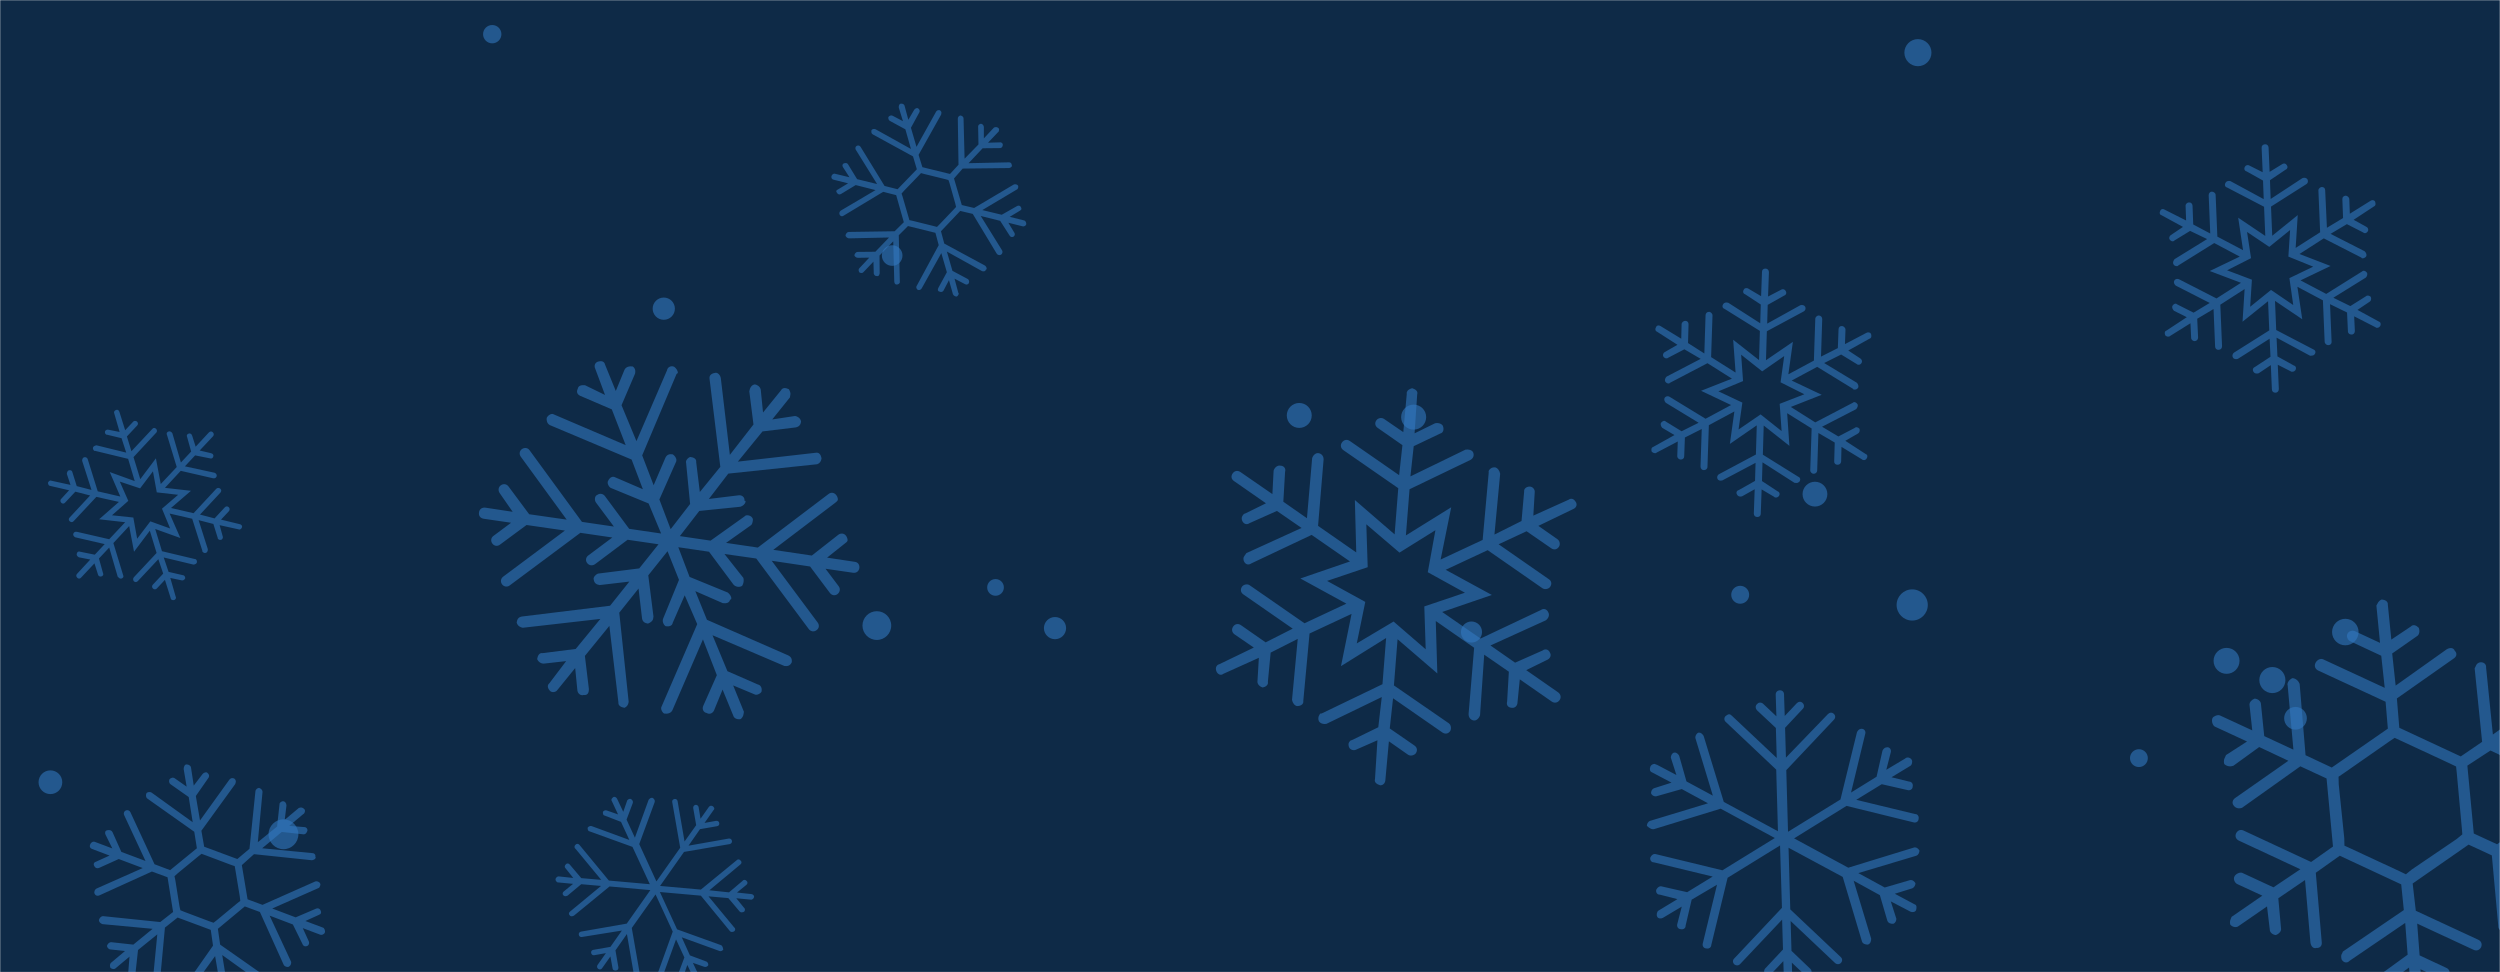 <svg xmlns="http://www.w3.org/2000/svg" version="1.1" xmlns:xlink="http://www.w3.org/1999/xlink" xmlns:svgjs="http://svgjs.dev/svgjs" width="1440" height="560" preserveAspectRatio="none" viewBox="0 0 1440 560"><g mask="url(&quot;#SvgjsMask1000&quot;)" fill="none"><rect width="1440" height="560" x="0" y="0" fill="#0e2a47"></rect><circle r="5.14" cx="1232.01" cy="436.68" filter="url(#SvgjsFilter1001)" fill="rgba(51, 121, 194, 0.58)"></circle><circle r="7.185" cx="748.375" cy="239.295" filter="url(#SvgjsFilter1001)" fill="rgba(51, 121, 194, 0.58)"></circle><circle r="6.835" cx="29.035" cy="450.565" filter="url(#SvgjsFilter1001)" fill="rgba(51, 121, 194, 0.58)"></circle><circle r="8.595" cx="163.275" cy="480.545" filter="url(#SvgjsFilter1001)" fill="rgba(51, 121, 194, 0.58)"></circle><circle r="5.94" cx="513.89" cy="147.19" filter="url(#SvgjsFilter1001)" fill="rgba(51, 121, 194, 0.58)"></circle><circle r="6.385" cx="607.685" cy="361.795" filter="url(#SvgjsFilter1001)" fill="rgba(51, 121, 194, 0.58)"></circle><circle r="8.98" cx="1101.43" cy="348.46" filter="url(#SvgjsFilter1001)" fill="rgba(51, 121, 194, 0.58)"></circle><circle r="7.21" cx="814.26" cy="240.26" filter="url(#SvgjsFilter1001)" fill="rgba(51, 121, 194, 0.58)"></circle><circle r="6.405" cx="382.335" cy="177.795" filter="url(#SvgjsFilter1001)" fill="rgba(51, 121, 194, 0.58)"></circle><circle r="7.8" cx="1104.72" cy="30.33" filter="url(#SvgjsFilter1001)" fill="rgba(51, 121, 194, 0.58)"></circle><circle r="6.075" cx="847.575" cy="364.055" filter="url(#SvgjsFilter1001)" fill="rgba(51, 121, 194, 0.58)"></circle><circle r="7.635" cx="1350.905" cy="364.065" filter="url(#SvgjsFilter1001)" fill="rgba(51, 121, 194, 0.58)"></circle><circle r="5.28" cx="283.53" cy="19.69" filter="url(#SvgjsFilter1001)" fill="rgba(51, 121, 194, 0.58)"></circle><circle r="7.515" cx="1308.885" cy="391.715" filter="url(#SvgjsFilter1001)" fill="rgba(51, 121, 194, 0.58)"></circle><circle r="7.145" cx="1045.415" cy="284.625" filter="url(#SvgjsFilter1001)" fill="rgba(51, 121, 194, 0.58)"></circle><circle r="4.81" cx="573.42" cy="338.35" filter="url(#SvgjsFilter1001)" fill="rgba(51, 121, 194, 0.58)"></circle><circle r="5.165" cx="1002.355" cy="342.585" filter="url(#SvgjsFilter1001)" fill="rgba(51, 121, 194, 0.58)"></circle><circle r="8.28" cx="505.06" cy="360.33" filter="url(#SvgjsFilter1001)" fill="rgba(51, 121, 194, 0.58)"></circle><circle r="7.475" cx="1282.495" cy="380.655" filter="url(#SvgjsFilter1001)" fill="rgba(51, 121, 194, 0.58)"></circle><circle r="6.54" cx="1322.21" cy="413.73" filter="url(#SvgjsFilter1001)" fill="rgba(51, 121, 194, 0.58)"></circle><path d="M408.7 218.2L414.9 268.9 403.1 283.4 401 266.2C401.3 264.3 399.5 263.4 397.6 263.2 396.3 263.6 394.7 265.3 395.2 266.7L397.5 290.3 386.3 304.8 379.8 287.7 389.5 265.8C389.5 265.8 389.6 265.2 389.6 265.2 389.7 263.9 388.7 262.5 387.5 261.7 385.6 261.4 384.2 261.8 383.3 263.6L376.5 279.5 369.9 262.3 389.7 215.4C389.7 215.4 390.4 214.9 390.4 214.9 390.6 213.6 389.5 212.2 388.4 211.3 386.6 210.4 384.5 211.4 384.2 213.3L366.6 254.1 358 233.4 365.8 215.2C365.8 215.2 365.8 215.2 365.9 214.5 366.1 213.3 365.7 211.9 364.5 211.1 362.6 210.8 360.6 211.2 359.7 213L354.7 225.2 348.5 210C348.1 208 346.2 207.8 344.8 208.2 342.9 208.6 341.9 210.4 342.9 212.5L348.5 227.5 337 221.9C335.1 221.7 333.1 222 332.8 223.9 331.9 225.7 332.4 227.1 334.2 228L352.4 235.8 360.4 256.4 319 238.7C317.9 237.9 315.8 238.9 314.9 240.7 314.7 242 315 244 316.8 244.9L363.8 264.7 370.3 281.8 354.5 275C352.7 274 351.2 275.1 350.3 276.9 349.5 278.1 350.5 280.2 351.7 281L373.6 290 380.8 307.3 362.4 304.6 348.4 285.7C347.3 284.3 345.4 284 344 285.1 342.6 285.5 342.2 288 343.3 289.5L353.6 303.3 335.2 300.6 305 259.3C304 257.9 302.1 257.6 300.6 258.7 299.2 259.7 298.9 261.6 300 263.1L326.4 299.3 304.8 296.2 292.9 280.2C291.8 278.7 289.9 278.5 288.5 279.5 287 280.6 286.8 282.5 287.8 284L295.3 294.8 279.5 292.4C277.6 292.2 276.1 293.3 275.9 295.2 275.6 297.1 276.7 298.5 278.6 298.8L294.4 301.1 284.2 308.7C282.8 309.7 282.5 311.6 283.6 313.1S286.6 314.8 288 313.7L303.3 302.4 325.4 305.6 289.9 332.1C288.4 333.2 288.1 335.1 289.2 336.6 290.3 338 292.2 338.3 293.6 337.2L334.3 306.9 352.7 309.6 338.9 319.9C337.4 321 337.1 322.9 338.2 324.3 339.3 325.8 341.2 326 342.7 325L361.5 310.9 379.3 313.5 368.2 327.4 344.4 330.4C343.1 330.9 341.5 332.6 342 333.9 342.3 335.9 343.5 336.7 345.4 337L362.5 335 351.4 348.9 300.7 355.1C298.7 355.4 297.9 356.6 297.6 358.5 298 360.5 299.8 361.4 301.1 361.6L345.8 356.5 331.6 373.8 312.5 376.2C310.6 375.9 309.7 377.7 309.4 379.6 309.9 381 311.6 382.5 313.6 382.2L326.1 380.8 316.4 393.6C315 394.7 315.4 396.7 317.1 398.2 318.2 399 320.2 398.7 321 397.5L331.3 384.8 332.6 397.9C333 399.9 334.8 400.8 336.2 400.3 338.1 400.6 338.9 399.4 339.1 398.2 339.2 397.5 339.2 397.5 339.2 396.9L336.9 377.8 351 360.5 356.2 404.6C356 406.5 357.8 407.4 359.7 407.7 361 407.2 361.8 406 362 404.8 362.1 404.1 362.1 404.1 362.1 404.1L356.7 352.9 367.8 339 369.8 356.1C370.1 358.1 371.3 358.9 373.2 359.2 374.6 358.7 376 357.7 376.2 356.4 376.3 355.8 376.3 355.8 376.4 355.1L373.4 331.4 384.5 317.5 391.1 334 382.1 356C381.2 357.8 382.2 359.9 383.4 360.7 385.3 361 387.2 360.6 387.5 358.7L394.4 342.9 401.6 359.5 381.1 406.9C380.3 408.1 381.3 410.2 382.5 411 384.4 411.3 386.4 410.9 387.3 409.1L404.9 368.3 412.9 388.9 405.1 406.5C404.2 408.4 405.2 410.4 407.1 410.7 408.3 411.5 410.2 411.2 411.2 409.4L416.2 397.2 422.4 412.3C422.8 413.7 424.6 414.6 426.6 414.2 427.3 413.7 428.2 412.5 428.3 411.2 428.3 411.2 428.4 410.6 428.5 410L422.3 394.8 434.5 399.9C435.7 400.7 437.8 399.7 438.6 398.5 438.7 397.9 438.7 397.9 438.7 397.9 439 396 437.9 394.5 436.6 394.3L419 386.6 410.4 365.9 451.8 383.6C453.7 383.9 455.1 383.4 456 381.6 456 381.6 456.1 381 456.1 381 456.2 379.7 455.8 378.4 454 377.5L407.2 357 400.5 340.5 416.3 347.4C418.2 347.7 420.2 347.3 420.5 345.4 421.1 345.5 421.2 344.9 421.2 344.9 421.4 343.6 420.3 342.2 419.2 341.3L397.2 332.3 390.7 315.2 408.4 317.8 422.4 336.6C423.5 338.1 426.1 338.5 427.5 337.4 428.3 336.2 428.6 334.3 428.2 332.9L417.3 319.1 435.6 321.7 465.9 362.4C467 363.8 468.9 364.1 470.3 363 471.8 362 472.1 360.1 471 358.6L444.5 323 466.6 326.3 478 341.5C479.1 343 481 343.3 482.4 342.2S484.2 339.2 483.1 337.7L475.5 327.6 491.3 329.9C493.2 330.2 494.7 329.1 495 327.2 495.2 325.3 494.2 323.8 492.3 323.6L476.4 321.2 486.7 313C487.4 312.5 488.1 312 488.2 311.3 488.3 310.7 487.9 309.3 487.3 308.6 486.3 307.2 484.4 306.9 482.9 308L467.6 320 445.4 316.7 481.1 289.6C481.8 289 482.5 288.5 482.6 287.9 482.7 287.2 482.3 285.9 481.7 285.2 480.6 283.7 478.7 283.4 477.3 284.5L436.5 315.4 418.2 312.7 432.6 302.5C433.3 302 433.5 300.7 433.6 300.1 433.7 299.5 433.8 298.8 433.2 298.1 432.2 296.7 429.6 296.3 428.8 297.5L409.3 311.4 391.6 308.8 402.8 294.3 426.4 291.9C427.8 291.5 429.2 290.4 429.4 289.1 429.5 288.5 429.5 288.5 428.8 288.4 429.1 286.5 427.4 285 425.4 285.3L408.3 287.4 419.5 272.8 470.7 267.4C472.1 266.9 472.9 265.8 473.1 264.5 473.2 263.9 473.2 263.9 473.2 263.9 472.8 261.9 471.8 260.4 469.8 260.8L425 265.9 439.2 248.5 458.3 246.2C460.3 245.8 461.1 244.6 461.3 243.4 461.3 243.4 461.4 242.7 461.4 242.7 461 240.7 459.2 239.8 458 239.6L444.8 241.6 455 228.9C455.1 228.2 455.2 227.6 455.3 227 455.4 226.3 454.9 225 454.4 224.2 452.6 223.3 450.7 223.1 449.8 224.9L439.5 237.6 438.2 224.5C437.8 222.5 436 221.6 434.8 221.4 432.8 221.7 431.9 223.5 431.6 225.4L434 244.5 420.4 262 415.2 217.9C414.9 215.9 413.2 214.3 411.8 214.8 409.8 215.1 408.4 216.2 408.7 218.2Z" fill="rgba(51, 121, 194, 0.58)"></path><path d="M704.7 388.1L725.1 378.9 724.3 392.4C724.1 393.8 725.3 395.4 727.3 396 729 395.7 730.7 394.5 730.3 392.7L731.9 375.9 747.5 368 744.2 403.1C744.5 404.9 745.7 406.5 747.1 406.7 749.4 406.7 751 405.5 750.7 403.7L754.3 364.9 778.5 353.6 772.4 383.7 798.4 367.5 796.3 394.1 761.2 411C760.7 410.7 760.3 411.2 760 411.7 759.3 412.8 759.1 414.2 759.7 415.4 760.4 416.7 762.4 417.3 764.1 416.9L795.9 401.5 793.9 418.9 778.7 426.3C777.8 426.4 777.5 426.9 777.1 427.5 776.7 428 776.5 429.4 777.2 430.7 777.9 431.9 779.8 432.5 781.1 431.8L793.4 426.4 792 448.7C791.4 450.6 793 451.7 794.9 452.3 796.3 452.5 798 451.3 798 449L800 427 811 434.7C812.6 435.8 814.8 434.9 815.5 433.9 816.6 432.3 816.3 430.5 814.7 429.4L800.5 419.6 802.4 402.2 830.8 421.9C832.4 423 834.2 422.7 835.3 421.1 836 420 836 417.7 834.5 416.6L802.9 394.8 805 368.2 827.9 387.9 827 357.7 849.1 373.1 845.9 411.3C845.9 413.7 847.5 414.8 848.9 415 850.3 415.2 851.9 413.9 852.5 412L854.9 377.1 869.1 386.9 868.1 404.1C867.5 406.1 868.7 407.7 871 407.7 872.4 407.9 874.1 406.7 874.1 404.4L875.4 391.3 893.8 404.1C895.4 405.2 897.2 404.8 898.3 403.3S899 399.9 897.5 398.8L879.1 386 890.9 380.2C893 379.4 893.6 377.4 892.9 376.2 892.1 374 890.1 373.5 888.5 374.7L872.7 381.7 858.5 371.8 890.4 357.3C892 356.1 892.6 354.2 891.9 352.9 891.1 350.8 889.1 350.2 887.5 351.4L852.8 367.8 830.7 352.5 859.3 342.7 832.7 328.2 856.9 316.9 888.4 338.8C890 339.9 892.2 339.1 892.9 338 894 336.4 893.7 334.6 892.1 333.6L863.2 313.5 879.3 306 893.5 315.8C895.1 316.9 896.8 316.6 897.9 315 898.7 314 898.7 311.7 897.1 310.6L886.1 302.9 906 293.3C908.1 292.5 908.7 290.5 907.5 288.9 906.8 287.7 905.2 286.6 903.6 287.8L883.2 297 884 283.5C884.2 282.1 883 280.5 881.5 280.3 880.1 280.1 878.9 280.8 878.5 281.3 878.1 281.8 877.8 282.3 877.9 283.2L876.4 300.1 860.8 307.9 864.1 272.9C863.8 271.1 862.6 269.5 861.2 269.2 859.7 269 858.5 269.7 857.7 270.8 857.4 271.3 857.4 271.3 857.5 272.2L854 311 829.8 322.3 835.9 292.2 809.8 308.4 811.9 281.8 847 264.9C848.3 264.2 849.4 262.6 848.5 260.5 847.8 259.2 845.9 258.7 844.1 259L812.4 274.4 814.3 257 829.6 249.7C831.3 249.3 831.9 247.4 831.1 245.3 830.4 244 828.4 243.4 826.6 243.8L814.8 249.6 816.3 227.2C816.9 225.3 815.3 224.2 813.4 223.6 812.5 223.8 811.2 224.5 810.8 225 810.5 225.5 810.1 226.1 810.3 226.9L808.3 248.9 797.2 241.3C795.6 240.2 793.5 241 792.8 242.1L792.8 242.1C791.7 243.6 792 245.4 793.6 246.5L807.8 256.4 805.9 273.7 777.5 254C775.9 252.9 774.1 253.3 773 254.8S772.2 258.2 773.8 259.3L805.4 281.2 803.3 307.8 780.4 288 781.2 318.2 759.2 302.9 762.4 264.6C762.4 262.3 760.8 261.2 759.4 261 758 260.8 756.4 262 755.8 263.9L752.8 298.5 739.2 289 740.2 271.8C740.8 269.9 739.6 268.2 737.3 268.2 735.8 268 734.2 269.2 733.6 271.1L732.9 284.6 714.5 271.9C712.9 270.8 711.1 271.1 710 272.7S709.2 276 710.8 277.1L729.2 289.9 717.4 295.7C716.5 295.9 716.1 296.4 715.8 296.9 715 298 715.2 298.9 715.4 299.7 716.2 301.9 718.2 302.5 719.8 301.3L735.5 294.3 749.7 304.1 717.9 318.6C717.5 319.1 717.1 319.7 716.8 320.2 716 321.2 716.2 322.1 716.4 323 717.2 325.2 719.1 325.7 720.8 324.5L755.5 308.1 777.6 323.4 749 333.2 775.5 347.7 751.4 359 719.8 337.1C718.2 336 716.1 336.9 715.4 337.9 714.3 339.5 714.6 341.3 716.2 342.4L744.6 362.1 729 370 714.8 360.1C713.2 359 711.4 359.3 710.3 360.9S709.6 364.3 711.1 365.4L722.2 373 702.3 382.6C701.4 382.8 701 383.3 700.7 383.8 700.3 384.3 700.1 385.7 700.8 387 701.5 388.3 703.1 389.4 704.7 388.1ZM764.4 334.6L787.8 326.7 787 302 806.1 318.3 826.8 305.4 822.4 329.6 843.8 341.4 820.4 349.3 821.2 374 802.7 358 781.5 370.6 786.4 346.7 764.4 334.6Z" fill="rgba(51, 121, 194, 0.58)"></path><path d="M551.7 68.4L552.1 94.9 547.2 100.2 531.3 96.3 529.1 89.2 542.1 66C542.2 65.7 542.2 65.7 542.2 65.4 542.4 64.8 542.2 64.1 541.4 63.5 540.4 63.3 539.7 63.5 539.2 64.3L527.9 84.6 524.7 73.6 529.6 64.6C529.6 64.6 529.7 64.3 529.7 64.3 529.8 63.7 529.7 63 528.8 62.4 528.3 62 527.2 62.4 526.6 63.2L523.2 69 521 60.8C520.8 60.1 519.9 59.6 518.9 59.7S517.6 61 517.7 62L520.1 69.8 514.2 66.7C513.4 66.2 512.3 66.6 511.7 67.4 511.6 68.1 511.7 69.1 512.5 69.6L521.5 74.5 524.7 85.8 504.4 74.5C503.5 74 502.4 74.4 502 74.9 501.8 75.9 501.8 76.9 502.7 77.4L525.9 90.1 528.1 97.5 517 109 509.5 107.1 495.7 84.6C495.2 83.8 494.3 83.6 493.5 84S492.5 85.4 492.9 86.2L505.2 106 493.7 103.2 488.5 94.7C488.1 93.9 487.1 93.7 486.1 94.1S485.1 95.5 485.5 96.2L489.3 102.1 481 100.1C480 99.8 479.2 100.6 478.9 101.5 478.7 102.5 479.2 103.3 480.1 103.5L488.5 105.6 482.7 109.1C481.6 109.5 481.4 110.4 482.2 111.2 482.6 112 483.6 112.2 484.3 111.8L492.9 106.6 504.3 109.5 484.3 121.3C483.5 121.8 483.2 123 483.7 123.8S485.1 124.8 485.8 124.3L508.7 110.5 516.2 112.4 520.6 128 515.3 133.2 488.8 133.6C487.8 133.7 487.3 134.6 487 135.5 487.1 136.5 488 137.1 488.9 137.3L512.1 136.8 504.2 145 493.9 145.1C492.9 145.2 492.4 146.1 492.1 147 492.3 147.7 493.1 148.5 494.1 148.5L500.7 148.4 494.9 154.6C494.4 155.1 494.5 156.1 495 156.9 495.8 157.4 496.8 157.4 497.3 156.8L503.1 150.7 503.3 157.7C503.5 158.4 504.3 159.2 505 159 505.9 159.3 506.4 158.7 506.6 157.8 506.6 157.8 506.7 157.5 506.7 157.5L506.6 147.2 514.5 139 515.1 162.2C515.2 163.2 515.6 164 516.6 163.9 517.6 163.8 518.1 163.3 518.3 162.7 518.3 162.3 518.3 162.3 518.3 162.3L517.7 135.5 523 130.2 538.8 134.1 540.7 141.2 528 164.7C527.5 165.3 527.9 166.3 528.4 166.8 529.3 167.4 530.4 167 530.9 166.1L542.2 145.8 545.4 156.8 540.5 165.8C540 166.7 540.1 167.7 541 167.9 541.9 168.5 543 168.1 543.4 167.5L546.6 161.4 548.9 169.5C549.3 170.3 550.2 170.9 551.2 170.8 551.6 170.5 552 170 552.2 169.4 552.3 169.1 552.3 169.1 552 168.7L549.8 160.5 555.9 163.7C556.8 164.2 557.5 163.8 558 163.2 558.1 162.9 558.1 162.9 558.2 162.6 558.3 162 558.1 161.3 557.6 160.8L548.6 156 545.4 144.9 565.7 156.2C566.6 156.4 567.6 156.4 567.8 155.4 568.2 155.2 568.2 155.2 568.3 154.9 568.4 154.3 568 153.5 567.4 153L543.9 140.3 542 133.2 553.1 121.5 560.3 123.2 574.1 146.1C574.6 146.9 575.8 147.2 576.6 146.7S577.7 145 577.2 144.2L564.9 124.4 576.1 127.2 581.6 135.8C582 136.5 583 136.8 583.8 136.3 584.5 135.8 584.8 134.9 584.3 134.1L580.8 128.3 589.2 130.4C589.8 130.5 590.9 130.1 591.1 129.2 591.3 128.3 590.6 127.1 590 127L581.6 124.9 587.4 121.4C587.8 121.1 588.2 120.9 588.3 120.6 588.4 120 588.2 119.6 588 119.2 587.5 118.4 586.6 118.2 585.8 118.7L577 123.7 565.8 121 585.8 109.1C586.2 108.9 586.3 108.6 586.5 107.9 586.5 107.6 586.6 107.3 586.4 106.9 585.9 106.2 584.7 105.9 583.9 106.3L561.1 119.8 554 118.1 549.5 102.8 554.5 97.1 581.3 96.8C582 96.6 582.8 96.2 582.9 95.5 583 95.2 583 95.2 582.7 95.2 582.9 94.2 582.1 93.4 581.1 93.5L557.9 94 566 85.4 576.2 85.3C576.9 85.2 577.4 84.6 577.5 84 577.5 84 577.6 83.7 577.6 83.7 577.8 82.8 577.1 81.9 576 82L569.1 82.2 574.9 76.1C575.3 75.9 575.3 75.5 575.4 75.2 575.6 74.6 575.4 73.9 575.1 73.8 574.3 73 573.3 73.1 572.5 73.5L566.7 79.7 566.7 73.1C566.6 72.1 565.8 71.2 564.8 71.3 564.1 71.5 563.3 72.2 563.4 72.9L563.6 83.2 555.6 91.4 555 68.2C555 67.2 554.1 66.7 553.2 66.5 552.5 66.6 551.6 67.4 551.7 68.4ZM532.3 100.2L544.5 103.2 546.3 103.7 546.9 105.4 550.2 117.1 550.7 119.2 549.4 120.6 541 129.4 539.7 130.7 537.8 130.2 525.7 127.2 523.8 126.8 523.3 125 519.9 113.3 519.3 111.5 520.7 109.9 529.2 101.1 530.5 99.7 532.3 100.2Z" fill="rgba(51, 121, 194, 0.58)"></path><path d="M1289.3 533.5L1305.8 522.1 1307.4 535.5C1307.4 537 1308.9 538.4 1310.9 538.6 1312.6 538 1314 536.5 1313.9 535.1L1312.3 517.4 1327.7 506.9 1330.8 542.9C1331.1 545.2 1332.6 546.6 1334.3 546 1336.3 546.2 1337.7 544.7 1337.3 542.4L1333.9 502.7 1347.7 492.9 1383.1 509.4 1384.6 524.2 1349.5 548.1C1349.3 548.7 1349 549.3 1348.7 549.8 1348.4 550.4 1348.5 551.9 1348.8 552.7 1350 554.7 1352 554.9 1353.4 553.4L1385.4 531.6 1386.8 549.9 1370.8 561.5C1370.2 561.3 1370 561.8 1369.7 562.4 1369.1 563.6 1369.2 565 1370.1 566.1 1371 567.3 1373 567.5 1374.7 566.9L1387.6 557.3 1389.7 580.2C1389.7 581.6 1391.2 583 1393.2 583.2 1394.9 582.6 1396.3 581.1 1396.2 579.7L1394.2 558.3 1406.4 564C1408.1 564.8 1410.1 563.6 1410.6 562.4 1411.4 560.7 1411.1 558.4 1409.3 557.6L1393.7 550.3 1392.3 532 1424.8 547.1C1426.5 547.9 1428.2 547.3 1429.1 545.6 1429.9 543.8 1429.2 542.1 1427.5 541.3L1391.5 524.6 1389.7 508.9 1421.9 486.5 1435.3 492.7 1439 533.3C1438.8 535.3 1440.8 536.9 1442.5 536.3 1444.5 536.5 1445.4 534.8 1445.6 532.8L1442.3 495.9 1459.1 503.8 1460.5 522.1C1460.5 523.5 1462.6 525.2 1464 525.1S1467.1 523 1467.3 521L1466 507 1486.4 516.5C1488.1 517.3 1490.1 516.1 1490.9 514.3 1491.4 513.2 1491.1 510.9 1489.3 510.1L1469 500.6 1480.8 492C1481.9 491.1 1482.7 489.4 1481.5 487.4 1480.6 486.3 1478 485.8 1476.9 486.7L1462.1 497.4 1445.2 489.6 1475.6 468.4C1476.9 466.9 1477.8 465.2 1476.6 463.2 1475.7 462.1 1473.1 461.6 1472 462.5L1438.3 486.3 1424.9 480.1 1421.2 441 1434.5 432.3 1470.4 449.1C1472.2 449.9 1473.9 449.2 1474.7 447.5 1475.5 445.8 1475.1 443.5 1473.4 442.7L1440.9 427.6 1455.8 416.8 1471.4 424.1C1473.2 424.9 1474.9 424.3 1475.7 422.6 1476.5 420.8 1475.9 419.1 1474.1 418.3L1462 412.6 1479.6 400.4C1480.8 399.5 1481.3 396.9 1480.4 395.8 1478.9 394.4 1477.2 393.6 1475.8 395.1L1457.2 407.6 1455.9 392.2C1455.3 390.5 1453.8 389.1 1452.4 389.1 1451 389.2 1449.9 390.1 1449.3 391.2 1449.3 391.2 1449.1 391.8 1449.4 392.7L1450.8 412.4 1435.9 423.1 1432 384.6C1432.2 382.6 1430.7 381.2 1428.4 381.5 1427.6 381.8 1426.7 382.1 1426.2 383.3 1425.9 383.9 1425.7 384.5 1425.4 385L1429.7 427.3 1417.4 435.7 1382 419.2 1380.6 402.3 1413.2 379.4C1415.2 378.2 1415.4 376.2 1413.9 374.8 1413.3 373.1 1411.3 372.8 1409.3 374L1379.9 394.9 1377.9 376.4 1392.5 366.2C1393.6 365.3 1393.9 363.3 1393.2 361.6 1391.8 360.2 1390 359.4 1388.6 360.9L1377.4 368.4 1375.4 348.4C1375.6 346.4 1373.9 345.5 1371.9 345.3 1371 345.6 1369.9 346.5 1369.4 347.7 1369.4 347.7 1369.1 348.3 1368.8 348.8L1370.9 370.3 1356.3 363.5C1355.2 363 1352.9 363.3 1352.1 365.1 1351.3 366.8 1352.5 368.8 1353.6 369.3L1371.6 377.7 1373.6 396.2 1338.2 379.8C1336.5 379 1334.5 380.2 1333.7 381.9S1333.5 385.3 1335.2 386.2L1374.1 404.2 1375.4 419.7 1343.1 442.1 1328 435 1324.6 393.9C1323.9 392.2 1322.5 390.8 1320.5 390.6 1319.6 390.9 1318.5 391.8 1317.9 392.9 1317.7 393.5 1317.4 394.1 1317.7 394.9L1321 431.8 1304.2 424 1302.3 405.4C1302.2 404 1300.8 402.6 1298.7 402.4 1297 403 1295.7 404.4 1295.7 405.9L1297.3 420.7 1278.7 412.1C1277.5 411.5 1275 412.5 1274.4 413.6 1273.6 415.4 1274.6 417.9 1275.7 418.5L1294.3 427.1 1282.2 434.9C1281.9 435.5 1281.7 436.1 1281.4 436.6 1280.8 437.8 1280.9 439.2 1281.2 440.1 1282.7 441.5 1284.7 441.7 1286.4 441.1L1301.3 430.3 1318.1 438.2 1287.8 459.4C1285.8 460.6 1285.6 462.6 1286.4 463.7 1287.6 465.7 1289.7 465.9 1291.4 465.3L1325 441.4 1340.1 448.4 1343.8 487.6 1331.2 496.5 1292.3 478.4C1290.6 477.6 1288.9 478.2 1288 480 1287.2 481.7 1287.9 483.4 1289.6 484.2L1325 500.7 1309.5 511.1 1291.6 502.8C1290.4 502.2 1287.8 503.2 1287 504.9 1286.2 506.6 1287.4 508.6 1288.6 509.2L1303.1 515.9 1285.4 528.1C1285.1 528.7 1285.1 528.7 1284.9 529.3 1284.3 530.5 1284.4 531.9 1284.7 532.7 1286.1 534.1 1288.1 534.4 1289.3 533.5ZM1347.1 451.7L1347 447.4 1350.1 445.3 1376.2 427.1 1379.3 425 1382.8 426.6 1411.2 439.8 1414.7 441.5 1415.1 445.2 1418 476.9 1418.3 480.6 1415 483.3 1389.1 500.9 1385.8 503.6 1382.3 501.9 1353.9 488.7 1350.4 487.1 1350.3 482.8 1347.1 451.7Z" fill="rgba(51, 121, 194, 0.58)"></path><path d="M1074.6 261.5L1062.9 253.9 1070.2 249.7C1071 249.3 1071.4 248.2 1071.1 247 1070.3 246.1 1069.1 245.7 1068.3 246.5L1058.9 251.4 1049.5 245.8 1069.1 235.7C1069.9 234.9 1070.3 233.7 1070 232.9 1069.2 231.7 1068 231.2 1067.2 232L1045.6 243.3 1031.5 234.4 1049.3 227.4 1032 219.2 1046.7 211.3 1067.4 224C1067.4 224.4 1067.8 224.4 1068.2 224.4 1069 224.5 1069.8 224.1 1070.3 223.3 1070.7 222.5 1070.3 221.3 1069.6 220.5L1050.7 209.1 1060.5 204.2 1069.5 209.7C1069.9 210.1 1070.3 210.1 1070.7 210.1 1071.1 210.1 1071.9 209.8 1072.3 209 1072.8 208.2 1072.4 207 1071.6 206.5L1064.6 201.9 1076.8 195.1C1078 194.8 1078.1 193.6 1077.7 192.3 1077.3 191.5 1076.1 191.1 1074.9 191.8L1062.7 198.2 1063 189.9C1063 188.7 1061.8 187.8 1061 187.8 1059.8 187.7 1059 188.5 1059 189.7L1058.6 200.5 1048.9 205.4 1049.6 183.8C1049.6 182.6 1048.8 181.8 1047.6 181.7 1046.8 181.7 1045.6 182.5 1045.6 183.7L1044.8 207.7 1030.1 215.6 1032.7 196.9 1017.2 207.5 1017.7 190.8 1038.9 179.4C1040.1 178.7 1040.2 177.5 1039.8 176.7 1039.4 175.9 1038.2 175.4 1037 175.8L1017.9 186.4 1018.2 175.6 1027.6 170.3C1028.8 169.9 1029.3 168.7 1028.5 167.5 1028.1 166.7 1026.9 166.2 1025.7 167L1018.4 170.8 1018.9 156.8C1018.9 155.6 1018.1 154.7 1016.9 154.7S1014.9 155.4 1014.9 156.6L1014.4 170.6 1007.3 166.4C1006.2 165.6 1004.9 165.9 1004.5 166.7 1003.7 167.9 1004 169.1 1005.2 169.5L1014.2 175.4 1013.9 186.2 995.5 174.4C994.3 174 993.1 174.3 992.6 175.1 991.8 176.3 992.1 177.5 993.3 177.9L1013.7 190.6 1013.2 207.4 998.3 195.7 999.7 214.6 985.6 205.7 986.4 181.7C986.4 180.5 985.3 179.7 984.5 179.6 983.3 179.6 982.4 180.4 982.4 181.6L981.7 203.6 972.3 197.6 972.6 186.9C972.7 185.7 971.9 184.8 970.7 184.8 969.9 184.8 968.7 185.5 968.6 186.7L968.4 195.1 956.6 187.9C955.4 187.1 954.2 187.4 953.8 188.6 953.3 189.4 953.3 190.6 954.5 191.1L966.2 198.6 958.9 202.8C958.1 203.2 957.6 204.4 958 205.2 958.4 206 959.2 206.4 959.6 206.4 960 206.4 960.4 206.5 960.8 206.1L970.2 201.2 979.6 206.7 960 216.9C959.2 217.6 958.8 218.8 959.1 219.6 959.5 220.4 960.3 220.9 961.1 220.9 961.5 220.9 961.5 220.9 961.9 220.5L983.5 209.2 997.6 218.1 979.8 225.1 997.1 233.3 982.4 241.2 961.6 228.5C960.9 228.1 959.7 228 958.8 229.2 958.4 230 958.7 231.2 959.5 232L978.4 243.5 968.6 248.4 959.6 242.9C958.8 242 957.6 242.4 956.7 243.6 956.3 244.3 956.7 245.6 957.4 246.4L964.5 250.6 952.3 257.4C951.1 257.8 951 259 951.4 260.2 951.8 260.6 952.6 261 953 261 953.4 261.1 953.8 261.1 954.2 260.7L966.4 254.3 966.1 262.7C966.1 263.9 967.2 264.7 968 264.7L968 264.7C969.2 264.8 970.1 264 970.1 262.8L970.5 252 980.2 247.1 979.5 268.7C979.5 269.9 980.3 270.8 981.4 270.8S983.5 270.1 983.5 268.9L984.3 244.9 999 237 996.4 255.7 1011.9 245 1011.4 261.8 990.2 273.1C989 273.8 988.9 275 989.3 275.9 989.7 276.7 990.8 277.1 992.1 276.7L1011.2 266.6 1010.9 277 1001.5 282.3C1000.3 282.6 999.8 283.8 1000.6 285 1001 285.8 1002.1 286.3 1003.4 285.9L1010.7 281.8 1010.2 295.8C1010.2 297 1011 297.8 1012.2 297.8S1014.2 297.1 1014.2 295.9L1014.7 281.9 1021.8 286.1C1022.1 286.5 1022.5 286.6 1022.9 286.6 1023.7 286.6 1024.2 286.2 1024.6 285.8 1025.4 284.7 1025.1 283.4 1023.9 283L1014.9 277.1 1015.2 266.3 1033.6 278.1C1034 278.1 1034.4 278.2 1034.8 278.2 1035.6 278.2 1036 277.8 1036.5 277.4 1037.3 276.2 1036.9 275 1035.8 274.6L1015.4 261.9 1015.9 245.1 1030.7 256.8 1029.4 238 1043.5 246.8 1042.7 270.8C1042.6 272 1043.8 272.9 1044.6 272.9 1045.8 272.9 1046.6 272.2 1046.7 271L1047.4 249.4 1056.8 254.9 1056.5 265.7C1056.4 266.9 1057.2 267.7 1058.4 267.7S1060.4 267 1060.5 265.8L1060.7 257.4 1072.5 264.6C1072.9 265 1073.3 265 1073.7 265 1074.1 265.1 1074.9 264.7 1075.3 263.9 1075.8 263.1 1075.8 261.9 1074.6 261.5ZM1026.2 248.3L1014.1 238.7 1001.4 247.4 1003.6 231.9 989.8 225.4 1004 219.5 1002.9 204.3 1015 213.9 1027.7 205.1 1025.6 220.2 1039.3 227.1 1025.1 232.6 1026.2 248.3Z" fill="rgba(51, 121, 194, 0.58)"></path><path d="M1370.2 185.2L1357.9 178.5 1364.9 173.8C1365.7 173.4 1366 172.2 1365.6 171 1364.7 170.2 1363.5 169.9 1362.7 170.7L1353.8 176.3 1344 171.5 1362.7 159.9C1363.5 159.1 1363.8 157.9 1363.4 157.1 1362.5 155.9 1361.3 155.6 1360.5 156.4L1339.9 169.3 1325.1 161.5 1342.4 153.2 1324.5 146.3 1338.5 137.3 1360.2 148.4C1360.2 148.8 1360.6 148.8 1361 148.8 1361.8 148.7 1362.6 148.3 1363 147.5 1363.3 146.7 1362.9 145.5 1362 144.7L1342.4 134.7 1351.8 129.1 1361.2 133.9C1361.6 134.3 1362 134.3 1362.4 134.3 1362.8 134.3 1363.6 133.8 1364 133 1364.3 132.2 1363.9 131 1363.1 130.7L1355.7 126.6 1367.4 118.9C1368.5 118.4 1368.5 117.2 1368 116 1367.6 115.3 1366.4 114.9 1365.2 115.8L1353.5 123.1 1353.2 114.7C1353.1 113.5 1351.9 112.7 1351.1 112.7 1349.9 112.8 1349.1 113.6 1349.2 114.8L1349.6 125.6 1340.3 131.2 1339.3 109.6C1339.3 108.4 1338.5 107.7 1337.3 107.7 1336.5 107.8 1335.3 108.6 1335.4 109.8L1336.4 133.8 1322.3 142.8 1323.5 123.9 1308.8 135.8 1308.1 119 1328.4 106.1C1329.6 105.3 1329.5 104.1 1329.1 103.3 1328.6 102.5 1327.4 102.1 1326.2 102.6L1307.9 114.6 1307.5 103.8 1316.4 97.8C1317.6 97.3 1318 96.1 1317.1 95 1316.7 94.2 1315.5 93.8 1314.3 94.7L1307.3 99 1306.7 85C1306.6 83.8 1305.8 83 1304.6 83.1S1302.6 84 1302.7 85.2L1303.3 99.2 1295.9 95.5C1294.7 94.7 1293.5 95.2 1293.1 96 1292.4 97.2 1292.8 98.4 1294 98.7L1303.5 104 1303.9 114.7 1284.7 104.3C1283.5 104 1282.3 104.4 1281.9 105.3 1281.2 106.5 1281.6 107.7 1282.8 108L1304.1 119.1 1304.8 135.9 1289.2 125.4 1292 144.1 1277.2 136.3 1276.2 112.3C1276.2 111.1 1274.9 110.4 1274.1 110.4 1272.9 110.4 1272.2 111.3 1272.2 112.5L1273.1 134.5 1263.3 129.3 1262.9 118.5C1262.8 117.3 1262 116.5 1260.8 116.6 1260 116.6 1258.8 117.4 1258.9 118.6L1259.2 127 1246.9 120.8C1245.7 120 1244.5 120.5 1244.2 121.7 1243.8 122.5 1243.9 123.7 1245.1 124L1257.4 130.7 1250.4 135.4C1249.6 135.9 1249.2 137.1 1249.7 137.9 1250.1 138.6 1250.9 139 1251.3 139 1251.7 139 1252.1 139 1252.5 138.5L1261.5 133 1271.3 137.7 1252.5 149.3C1251.8 150.2 1251.4 151.4 1251.9 152.2 1252.3 153 1253.1 153.3 1253.9 153.3 1254.3 153.3 1254.3 153.3 1254.7 152.9L1275.4 140 1290.1 147.8 1272.8 156.1 1290.8 162.9 1276.7 171.9 1255 160.8C1254.2 160.5 1253 160.5 1252.3 161.8 1251.9 162.6 1252.4 163.8 1253.2 164.5L1272.8 174.5 1263.5 180.1 1254 175.3C1253.2 174.5 1252 175 1251.3 176.2 1250.9 177 1251.4 178.2 1252.2 179L1259.6 182.7 1247.9 190.4C1246.7 190.8 1246.7 192 1247.2 193.2 1247.6 193.6 1248.4 194 1248.8 193.9 1249.2 193.9 1249.6 193.9 1250 193.5L1261.7 186.2 1262.1 194.6C1262.1 195.8 1263.3 196.5 1264.1 196.5L1264.1 196.5C1265.3 196.4 1266.1 195.6 1266.1 194.4L1265.6 183.6 1275 178 1275.9 199.6C1275.9 200.8 1276.8 201.6 1278 201.5S1279.9 200.6 1279.9 199.4L1278.9 175.5 1292.9 166.5 1291.7 185.3 1306.4 173.5 1307.1 190.3 1286.8 203.1C1285.7 204 1285.7 205.2 1286.2 206 1286.6 206.8 1287.8 207.1 1289 206.7L1307.3 195.1 1307.8 205.5 1298.8 211.4C1297.6 211.9 1297.3 213.1 1298.1 214.3 1298.6 215.1 1299.8 215.4 1301 215L1308 210.3 1308.6 224.2C1308.6 225.4 1309.4 226.2 1310.6 226.2S1312.6 225.3 1312.6 224.1L1312 210.1 1319.3 213.8C1319.7 214.2 1320.1 214.1 1320.5 214.1 1321.3 214.1 1321.7 213.7 1322.1 213.3 1322.9 212 1322.4 210.8 1321.2 210.5L1311.8 205.3 1311.3 194.5 1330.6 204.9C1331 204.9 1331.4 204.9 1331.8 204.8 1332.6 204.8 1332.9 204.4 1333.3 204 1334.1 202.7 1333.6 201.6 1332.4 201.2L1311.1 190.1 1310.4 173.3 1326.1 183.9 1323.3 165.2 1338 173 1339 196.9C1339.1 198.1 1340.3 198.9 1341.1 198.8 1342.3 198.8 1343.1 198 1343 196.8L1342.1 175.2 1351.9 180 1352.4 190.8C1352.4 192 1353.3 192.7 1354.5 192.7S1356.4 191.8 1356.4 190.6L1356 182.2 1368.3 188.5C1368.7 188.9 1369.1 188.9 1369.5 188.8 1369.9 188.8 1370.7 188.4 1371.1 187.6 1371.4 186.8 1371.4 185.6 1370.2 185.2ZM1320.9 175.7L1308.1 167 1296.1 176.7 1297.1 161.1 1282.8 155.7 1296.6 148.7 1294.3 133.6 1307.1 142.2 1319.1 132.5 1318.1 147.8 1332.4 153.6 1318.7 160.2 1320.9 175.7Z" fill="rgba(51, 121, 194, 0.58)"></path><path d="M415 544.3L390 535.3 380.1 513.8 403.7 515.9 420.5 536.4C420.5 536.4 420.8 536.6 420.8 536.6 421.3 537 422.2 536.8 422.8 536.5 423.7 535.9 423.7 534.7 422.9 534.2L408.1 516.3 419.5 517.3 426.1 525.1C426.1 525.1 426.4 525.3 426.4 525.3 426.9 525.7 427.8 525.5 428.5 525.2 429.3 524.6 429.3 523.4 428.5 522.8L424.1 517.4 432.5 518.2C433.2 518.4 434.2 517.5 434.3 516.8 434.6 515.8 433.6 515.1 432.9 515L424.5 514.1 429.9 509.7C430.7 509.1 430.8 508 430 507.4 429.4 506.6 428.2 506.6 427.7 507.4L419.9 514 408.6 512.8 426.5 497.9C427.3 497.3 427.3 496.2 426.5 495.6 425.9 494.8 424.8 494.8 424.2 495.6L403.7 512.4 380.2 510.3 394 490.7 420.3 486.2C421.2 486 421.8 485.2 421.6 484.3 421.4 483.4 420.7 482.9 419.8 483L396.6 487.1 403.2 477.6 413 475.9C413.9 475.8 414.5 475 414.3 474.1 414.2 473.2 413.4 472.7 412.5 472.8L405.8 474 411 466.6C411.8 466 411.4 465 410.6 464.4 409.8 463.9 408.9 464 408.3 464.8L403.5 471.6 402.4 464.9C402.2 464 401.4 463.5 400.6 463.6S399.1 464.6 399.3 465.5L401 475.3 394.3 484.7 390.3 461.5C390.2 460.6 389.4 460.1 388.5 460.2 387.6 460.4 387 461.1 387.2 462L391.8 488.3 378.1 507.7 368.2 486.2 377.1 462C377.4 461 376.8 460.2 376 459.6 375 459.3 374.2 459.9 373.6 460.7L365.7 482.5 360.9 472.1 364.5 462.5C364.8 461.6 364.2 460.7 363.4 460.2 362.5 459.9 361.7 460.5 361.3 461L359 467.6 355.4 460C355 459.3 354 458.6 353.2 459.2 352.4 459.8 351.8 460.6 352.4 461.4L356 469.1 349.4 466.8C348.5 466.5 347.6 467.1 347.3 467.6 347.2 468.3 347.3 469.2 347.8 469.6 347.8 469.6 348.1 469.7 348.1 469.7L357.7 473.4 362.5 483.8 340.7 475.8C339.7 475.6 338.9 476.2 338.5 476.7 338.4 477.4 338.6 478.3 339.1 478.7 339.1 478.7 339.4 478.8 339.4 478.8L364.3 487.8 374.3 509.3 350.7 507.2 333.8 486.7C333.2 485.9 332.1 485.8 331.5 486.6 330.7 487.2 330.7 488.4 331.5 488.9L346.3 506.8 334.8 505.8 328.2 498C327.6 497.2 326.5 497.1 325.9 497.9 325.1 498.5 325.1 499.7 325.8 500.2L330.2 505.7 321.8 504.8C321.1 504.7 320.1 505.6 320 506.3 319.9 507 320.2 507.6 320.8 508 321 508.2 321.3 508.4 321.7 508.3L330.1 509.1 324.7 513.5C323.9 514.1 323.9 515.3 324.6 515.8 324.6 515.8 324.9 516 324.9 516 325.4 516.4 326.3 516.2 326.9 515.9L334.8 509.3 346.2 510.3 328.3 525.1C327.5 525.7 327.5 526.8 328.3 527.4 328.3 527.4 328.5 527.6 328.5 527.6 329 527.9 329.9 527.8 330.6 527.4L351.1 510.6 374.6 512.7 361 532 334.7 536.6C333.8 536.8 333.2 537.5 333.4 538.4 333.5 539.3 334.3 539.9 335.2 539.7L358.2 536 351.6 545.4 341.8 547.1C340.9 547.2 340.3 548 340.5 548.9S341.4 550.4 342.3 550.2L349 549 344.2 555.8C343.7 556.6 343.8 557.5 344.6 558.1 345.4 558.6 346.3 558.5 346.8 557.7L351.6 550.9 352.8 557.6C352.9 558 352.9 558.5 353.5 558.8S354.4 559.1 354.9 559C355.8 558.9 356.3 558.1 356.2 557.2L354.5 547.4 361.1 538 365.1 561.2C365.2 561.6 365.3 562.1 365.8 562.4 366.1 562.6 366.8 562.7 367.2 562.6 368.1 562.5 368.7 561.7 368.5 560.8L363.9 534.5 377.6 515.2 387.5 536.6 378.5 561.6C378.4 562.3 378.6 563.2 379.1 563.6 379.1 563.6 379.3 563.8 379.3 563.8 380.3 564.1 381.1 563.4 381.5 562.9L389.4 541.1 394.2 551.5 390.6 561.1C390.5 561.8 390.6 562.7 391.2 563.1 391.2 563.1 391.4 563.3 391.4 563.3 392.4 563.6 393.2 563 393.6 562.4L395.9 555.8 399.5 563.5C399.8 563.7 399.8 564.1 400.1 564.3 400.6 564.7 401.3 564.8 402 564.4 402.8 563.8 403.3 563 402.7 562.2L399.1 554.6 405.7 556.9C406.7 557.2 407.5 556.6 407.9 556.1 408.2 555.1 407.6 554.3 407 553.9L397.4 550.3 392.7 539.9 414.5 547.8C415.4 548.1 416.2 547.5 416.6 547 416.4 545.6 416 544.5 415 544.3Z" fill="rgba(51, 121, 194, 0.58)"></path><path d="M101.2 343.7L98.1 332.9 104.7 334.3C105.4 334.5 106.3 334 106.7 333.1 106.7 332.2 106.2 331.3 105.3 331.3L97.1 329.4 94.3 321.1 111.4 325.2C112.3 325.2 113.2 324.7 113.4 324 113.6 322.9 113.1 322 112.2 322L93.3 317.5 89.4 304.7 103.9 309.9 97.7 295.8 110.7 298.8 116.6 317.4C116.4 317.6 116.6 317.8 116.9 318 117.3 318.5 118 318.7 118.7 318.4 119.3 318.2 119.8 317.3 119.7 316.3L114.4 299.6 122.9 301.8 125.4 309.8C125.4 310.3 125.6 310.5 125.9 310.7 126.1 310.9 126.8 311.1 127.5 310.9 128.1 310.6 128.6 309.7 128.3 309L126.5 302.5 137.4 304.9C138.4 305.3 139 304.6 139.4 303.7 139.6 303 139.2 302.1 138 301.9L127.3 299.3 131.9 294.4C132.5 293.7 132.3 292.6 131.8 292.2 131.1 291.5 130.2 291.5 129.5 292.2L123.6 298.6 115.2 296.4 127 283.7C127.6 283 127.6 282.1 126.9 281.5 126.4 281 125.3 280.8 124.6 281.5L111.5 295.6 98.5 292.6 110 282.7 95 281 104.1 271.2 122.8 275.5C124 275.7 124.6 275 124.8 274.3 125 273.6 124.6 272.7 123.6 272.3L106.5 268.6 112.4 262.3 120.9 264C121.8 264.4 122.7 263.9 122.9 262.8 123.1 262.1 122.6 261.2 121.4 261L115 259.5 122.7 251.3C123.3 250.6 123.3 249.7 122.6 249S121 248.4 120.3 249.1L112.7 257.3 110.7 251C110.4 249.9 109.5 249.5 108.8 249.7 107.7 250 107.3 250.9 107.8 251.8L110.1 260.1 104.2 266.4 99.3 249.6C98.8 248.7 97.9 248.3 97.2 248.5 96.1 248.8 95.7 249.7 96.2 250.6L101.8 269 92.6 278.8 89.8 264 80.8 276 76.9 263.3 90 249.2C90.7 248.5 90.4 247.4 89.9 247 89.2 246.3 88.3 246.3 87.7 247.1L75.7 259.9 73.1 251.4 79 245.1C79.7 244.4 79.6 243.5 78.9 242.8 78.4 242.4 77.3 242.2 76.7 242.9L72.1 247.8 68.8 237.3C68.5 236.2 67.6 235.7 66.7 236.2 66 236.5 65.4 237.2 65.8 238.1L68.9 248.8 62.3 247.5C61.6 247.3 60.8 247.8 60.5 248.4 60.3 249.1 60.6 249.8 60.8 250 61.1 250.2 61.3 250.5 61.7 250.4L70 252.4 72.7 260.7 55.6 256.5C54.7 256.6 53.8 257.1 53.6 257.7 53.4 258.4 53.7 259.1 54.1 259.5 54.4 259.8 54.4 259.8 54.8 259.7L73.8 264.3 77.6 277.1 63.2 271.9 69.3 286 56.3 283 50.5 264.4C50.2 263.7 49.5 263.1 48.4 263.4 47.7 263.6 47.3 264.5 47.3 265.4L52.7 282.2 44.2 280 41.7 272C41.6 271.1 40.7 270.6 39.6 270.9 38.9 271.2 38.5 272.1 38.5 273L40.6 279.3 29.6 276.9C28.7 276.5 28 277.2 27.6 278.1 27.6 278.6 27.9 279.2 28.1 279.5 28.4 279.7 28.6 279.9 29 279.9L39.8 282.4 35.2 287.4C34.5 288.1 34.8 289.2 35.3 289.6L35.3 289.6C36 290.3 36.9 290.2 37.5 289.5L43.4 283.2 51.9 285.4 40.1 298.1C39.4 298.8 39.5 299.7 40.2 300.3S41.8 300.9 42.4 300.2L55.5 286.2 68.5 289.1 57.1 299.1 72.1 300.8 62.9 310.6 44.2 306.3C43.1 306.1 42.4 306.8 42.2 307.5 42 308.2 42.5 309.1 43.4 309.5L60.3 313.4 54.6 319.5 46.2 317.8C45.3 317.4 44.4 317.8 44.2 319 44 319.7 44.5 320.5 45.4 321L52 322.3 44.4 330.5C43.7 331.2 43.8 332.1 44.5 332.8S46.1 333.4 46.7 332.7L54.4 324.5 56.4 330.8C56.4 331.2 56.6 331.4 56.9 331.7 57.3 332.1 57.8 332.1 58.2 332.1 59.4 331.8 59.8 330.9 59.3 330L57 321.7 62.9 315.4 67.8 332.2C68 332.4 68.2 332.6 68.5 332.8 68.9 333.3 69.4 333.3 69.8 333.3 71 333 71.4 332.1 70.9 331.2L65.3 312.8 74.4 303 77.2 317.8 86.3 305.7 90.2 318.5 77.1 332.5C76.4 333.3 76.7 334.4 77.1 334.8 77.8 335.5 78.7 335.4 79.4 334.7L91.2 322.1 94 330.4 88.1 336.7C87.4 337.4 87.4 338.3 88.1 339S89.8 339.6 90.4 338.9L95 334 98.3 344.5C98.3 344.9 98.5 345.2 98.8 345.4 99 345.6 99.7 345.8 100.4 345.6 101 345.3 101.7 344.6 101.2 343.7ZM79 310.3L76.8 298.1 64.5 296.8 73.9 288.5 69 277.4 80.7 281.3 88.1 271.5 90.3 283.6 102.6 285 93.3 293 98 304.4 86.6 300.3 79 310.3Z" fill="rgba(51, 121, 194, 0.58)"></path><path d="M147.1 456L143.7 488.9 136.7 494.8 117.6 487.7 116 478.5 135.5 451.6C135.6 451.2 135.6 451.2 135.7 450.9 136 450.1 135.9 449.2 134.9 448.4 133.8 448 132.9 448.1 132.1 449.1L115.2 472.6 112.8 458.5 120.1 448C120.1 448 120.3 447.6 120.3 447.6 120.6 446.9 120.5 446 119.5 445.2 118.9 444.5 117.5 444.9 116.7 445.8L111.6 452.5 110 442C109.9 441.2 108.9 440.4 107.6 440.3S105.8 441.8 105.8 443L107.5 453.1 100.8 448.4C99.8 447.6 98.4 447.9 97.6 448.9 97.3 449.7 97.2 450.9 98.2 451.7L108.7 459.1 111 473.6 87.4 456.6C86.4 455.9 85 456.2 84.4 456.8 83.9 457.9 83.9 459.2 84.9 460L111.9 479.1 113.4 488.6 98 501.2 89 497.8 75.1 467.8C74.6 466.8 73.5 466.4 72.5 466.8S71 468.4 71.5 469.5L83.8 495.9 69.9 490.7 64.8 479.3C64.3 478.3 63.2 477.9 61.8 478.2S60.3 479.8 60.8 480.8L64.7 488.7 54.6 484.9C53.5 484.5 52.3 485.3 51.9 486.5 51.4 487.6 51.9 488.6 53 489L63.1 492.8 55.4 496.3C54 496.7 53.6 497.8 54.4 499 54.9 500 56 500.4 57.1 499.9L68.4 494.8 82.2 500 55.6 511.8C54.6 512.3 54 513.7 54.5 514.8S56.1 516.2 57.1 515.8L87.5 502 96.5 505.3 99.7 525.3 92.3 531.1 59.4 527.7C58.2 527.7 57.4 528.7 57 529.8 56.9 531.1 57.9 531.9 59 532.3L87.9 535 76.8 544.1 64.1 542.7C62.8 542.7 62 543.7 61.6 544.8 61.7 545.7 62.5 546.9 63.8 546.9L72 547.8 63.9 554.6C63.2 555.2 63.2 556.5 63.6 557.5 64.6 558.3 65.9 558.4 66.5 557.8L74.6 551 73.9 559.7C74 560.6 74.9 561.7 75.8 561.7 76.9 562.1 77.5 561.5 78 560.3 78 560.3 78.1 560 78.1 560L79.5 547.2 90.6 538.2 87.8 567C87.8 568.3 88.3 569.3 89.5 569.4 90.8 569.4 91.4 568.8 91.7 568.1 91.9 567.7 91.9 567.7 91.9 567.7L95 534.3 102.3 528.5 121.4 535.6 122.7 544.7 103.5 572.1C102.8 572.7 103.1 574.1 103.8 574.7 104.7 575.5 106.1 575.2 106.9 574.2L123.9 550.7 126.3 564.8 118.9 575.3C118.1 576.3 118.1 577.5 119.2 578 120.2 578.8 121.6 578.4 122.2 577.8L127.1 570.7 128.7 581.1C129.2 582.1 130.2 582.9 131.4 583 131.9 582.7 132.6 582.1 132.9 581.4 133 581 133 581 132.8 580.5L131.1 570.1 138.3 574.9C139.3 575.7 140.3 575.2 141 574.6 141.1 574.2 141.1 574.2 141.3 573.9 141.5 573.1 141.4 572.2 140.8 571.6L130.3 564.2 128 550.1 151.5 567C152.6 567.4 153.9 567.5 154.3 566.4 154.8 566.1 154.8 566.1 155 565.8 155.3 565 154.8 564 154.2 563.3L126.8 544.1 125.5 535 141 522.1 149.7 525.3 163.4 555.7C163.9 556.7 165.4 557.3 166.4 556.8S168 554.9 167.6 553.8L155.3 527.4 168.7 532.5 174.3 543.9C174.7 545 175.9 545.4 176.9 544.9 177.9 544.5 178.3 543.3 177.9 542.3L174.4 534.6 184.5 538.4C185.2 538.7 186.6 538.3 187.1 537.2 187.5 536.1 186.8 534.5 186 534.3L175.9 530.5 183.6 527C184.2 526.7 184.7 526.5 184.8 526.1 185.1 525.4 184.9 524.9 184.6 524.3 184.2 523.3 183 522.9 182 523.4L170.3 528.4 156.8 523.3 183.5 511.5C184 511.3 184.1 510.9 184.4 510.2 184.5 509.8 184.7 509.4 184.4 508.9 184 507.9 182.5 507.3 181.4 507.8L151.2 521.2 142.6 518 139.3 498.3 146.3 492 179.6 495.5C180.5 495.4 181.5 495 181.8 494.2 182 493.9 182 493.9 181.6 493.7 182 492.6 181.2 491.4 179.9 491.4L151 488.6 162.3 479.2 175 480.6C175.9 480.5 176.5 479.9 176.8 479.1 176.8 479.1 177 478.7 177 478.7 177.4 477.6 176.5 476.4 175.3 476.4L166.6 475.7 174.7 468.9C175.2 468.7 175.3 468.3 175.5 467.9 175.8 467.2 175.7 466.3 175.3 466.1 174.4 465 173.2 464.9 172.1 465.4L164 472.2 165 464C165 462.7 164.2 461.5 162.9 461.5 162 461.6 160.9 462.4 161 463.3L159.6 476.1 148.5 485.1 151.2 456.3C151.3 455 150.3 454.2 149.2 453.8 148.3 453.9 147.1 454.7 147.1 456ZM118.3 492.6L132.9 498.1 135.2 498.9 135.6 501.2 138.1 516.3 138.4 518.9 136.5 520.4 124.8 530.1 123 531.5 120.7 530.7 106.1 525.2 103.9 524.3 103.4 522.1 101 507 100.5 504.7 102.5 502.9 114.3 493.2 116.1 491.8 118.3 492.6Z" fill="rgba(51, 121, 194, 0.58)"></path><path d="M953 477.5L991.1 465.8 1022.3 482.7 992.1 501.3 953.4 491.9C953.4 491.9 953 491.9 953 491.9 952 491.9 951.1 492.9 950.6 493.9 950.2 495.3 951.2 496.8 952.6 496.7L986.5 504.9 971.8 513.9 956.8 510.5C956.8 510.5 956.4 510.5 956.4 510.5 955.4 510.6 954.5 511.5 954 512.5 953.6 514 954.6 515.4 956 515.3L966.2 517.9 955.3 524.5C954.4 525 954 526.9 954.5 527.9 955 529.3 956.9 529.2 957.8 528.7L968.7 522.2 966.1 532.3C965.7 533.8 966.7 535.2 968.1 535.2 969.6 535.6 971 534.6 970.9 533.2L974.4 518.2 989 509.6 980.8 543.4C980.4 544.9 981.4 546.3 982.8 546.3 984.3 546.7 985.7 545.7 985.7 544.3L995.1 505.6 1025.3 487 1026.4 522.9 998.9 552.1C997.9 553 998 554.5 998.9 555.4 999.9 556.3 1001.4 556.3 1002.3 555.3L1026.5 529.7 1027 546.9 1016.8 557.8C1015.9 558.8 1015.9 560.2 1016.9 561.1 1017.9 562.1 1019.3 562 1020.2 561L1027.2 553.6 1027.6 567.1C1027.2 568.5 1028.6 569.5 1030.1 569.4 1031.5 569.4 1032.5 568.4 1032.4 566.9L1032.1 554.5 1039.5 561.5C1040.4 562.4 1041.9 562.3 1042.8 561.4S1043.7 558.9 1042.7 558L1031.9 547.7 1031.4 530.5 1057 554.7C1058 555.6 1059.5 555.6 1060.4 554.6 1061.3 553.6 1061.3 552.2 1060.3 551.3L1031.2 523.8 1030.2 488.3 1061.4 505.1 1072.5 542.3C1073 543.7 1074.5 544.1 1075.9 544.1 1077.4 543.6 1077.8 542.1 1077.8 540.7L1067.7 507.3 1082.8 515.6 1087.1 530.3C1087.6 531.7 1089 532.2 1090.5 532.1 1091.9 531.6 1092.3 530.2 1092.3 529.2L1089.1 519.2 1100.4 525.1C1101.3 525.6 1103.3 525.5 1103.7 524.1 1104.1 522.6 1104.1 521.2 1102.6 520.8L1091.4 514.8 1101.4 511.7C1102.8 511.1 1103.3 509.7 1103.3 508.7 1102.7 507.8 1101.8 506.9 1100.8 506.9 1100.8 506.9 1100.3 506.9 1100.3 506.9L1085.6 511.2 1070.4 502.9 1103.8 492.9C1105.2 492.3 1105.6 490.9 1105.6 489.9 1105.1 489 1104.1 488.1 1103.1 488.1 1103.1 488.1 1102.7 488.1 1102.7 488.1L1064.6 499.8 1033.4 482.9 1063.6 464.2 1102.3 473.7C1103.7 474.1 1105.1 473.1 1105.1 471.7 1105.5 470.3 1104.5 468.8 1103.1 468.9L1069.2 460.7 1083.9 451.7 1098.8 455.1C1100.3 455.5 1101.7 454.5 1101.7 453.1 1102.1 451.6 1101.1 450.2 1099.7 450.2L1089.5 447.7 1100.4 441.1C1101.3 440.6 1101.7 438.7 1101.2 437.7 1100.7 436.8 1099.7 436.3 1098.8 436.3 1098.3 436.4 1097.8 436.4 1097.4 436.9L1086.5 443.4 1089.1 433.3C1089.5 431.8 1088.5 430.4 1087.1 430.4 1087.1 430.4 1086.6 430.5 1086.6 430.5 1085.6 430.5 1084.7 431.5 1084.3 432.4L1080.9 447.4 1066.2 456.5 1074.4 422.6C1074.8 421.2 1073.8 419.8 1072.4 419.8 1072.4 419.8 1071.9 419.8 1071.9 419.8 1070.9 419.9 1070 420.8 1069.6 421.8L1060.1 460.5 1029.9 479.1 1028.9 443.6 1056.4 414.5C1057.3 413.5 1057.3 412.1 1056.3 411.2 1055.3 410.2 1053.9 410.3 1052.9 411.3L1028.7 436.4 1028.2 419.2 1038.4 408.3C1039.4 407.3 1039.3 405.9 1038.3 404.9S1035.9 404.1 1035 405L1028 412.4 1027.6 400C1027.6 398.5 1026.6 397.6 1025.2 397.6 1023.7 397.7 1022.8 398.7 1022.8 400.1L1023.2 412.6 1015.8 405.6C1015.3 405.1 1014.8 404.7 1013.8 404.7S1012.4 405.2 1011.9 405.7C1011 406.7 1011.1 408.1 1012 409.1L1022.9 419.3 1023.4 436.6 997.7 412.4C997.2 411.9 996.7 411.4 995.8 411.4 995.3 411.5 994.4 412 993.9 412.5 993 413.4 993 414.9 994 415.8L1023.1 443.3 1024.1 478.8 992.9 461.9 981.3 423.9C980.7 422.9 979.8 422 978.8 422 978.8 422 978.3 422 978.3 422 976.9 422.6 976.5 424 976.5 425L986.6 458.3 971.4 450.1 967.2 435.3C966.7 434.4 965.7 433.4 964.7 433.5 964.7 433.5 964.2 433.5 964.2 433.5 962.8 434 962.4 435.5 962.4 436.4L965.6 446.4 954.4 440.5C953.9 440.5 953.4 440 952.9 440 951.9 440.1 951 440.6 950.6 441.6 950.1 443 950.2 444.4 951.6 444.9L962.8 450.8 952.8 454C951.4 454.5 951 455.9 951 456.9 951.5 458.3 953 458.8 953.9 458.7L968.7 454.5 983.8 462.7 950.5 472.8C949.1 473.3 948.6 474.7 948.6 475.7 950.1 477.1 951.6 478 953 477.5Z" fill="rgba(51, 121, 194, 0.58)"></path></g><defs><mask id="SvgjsMask1000"><rect width="1440" height="560" fill="#ffffff"></rect></mask><filter id="SvgjsFilter1001"><feGaussianBlur stdDeviation="1"></feGaussianBlur></filter></defs></svg>